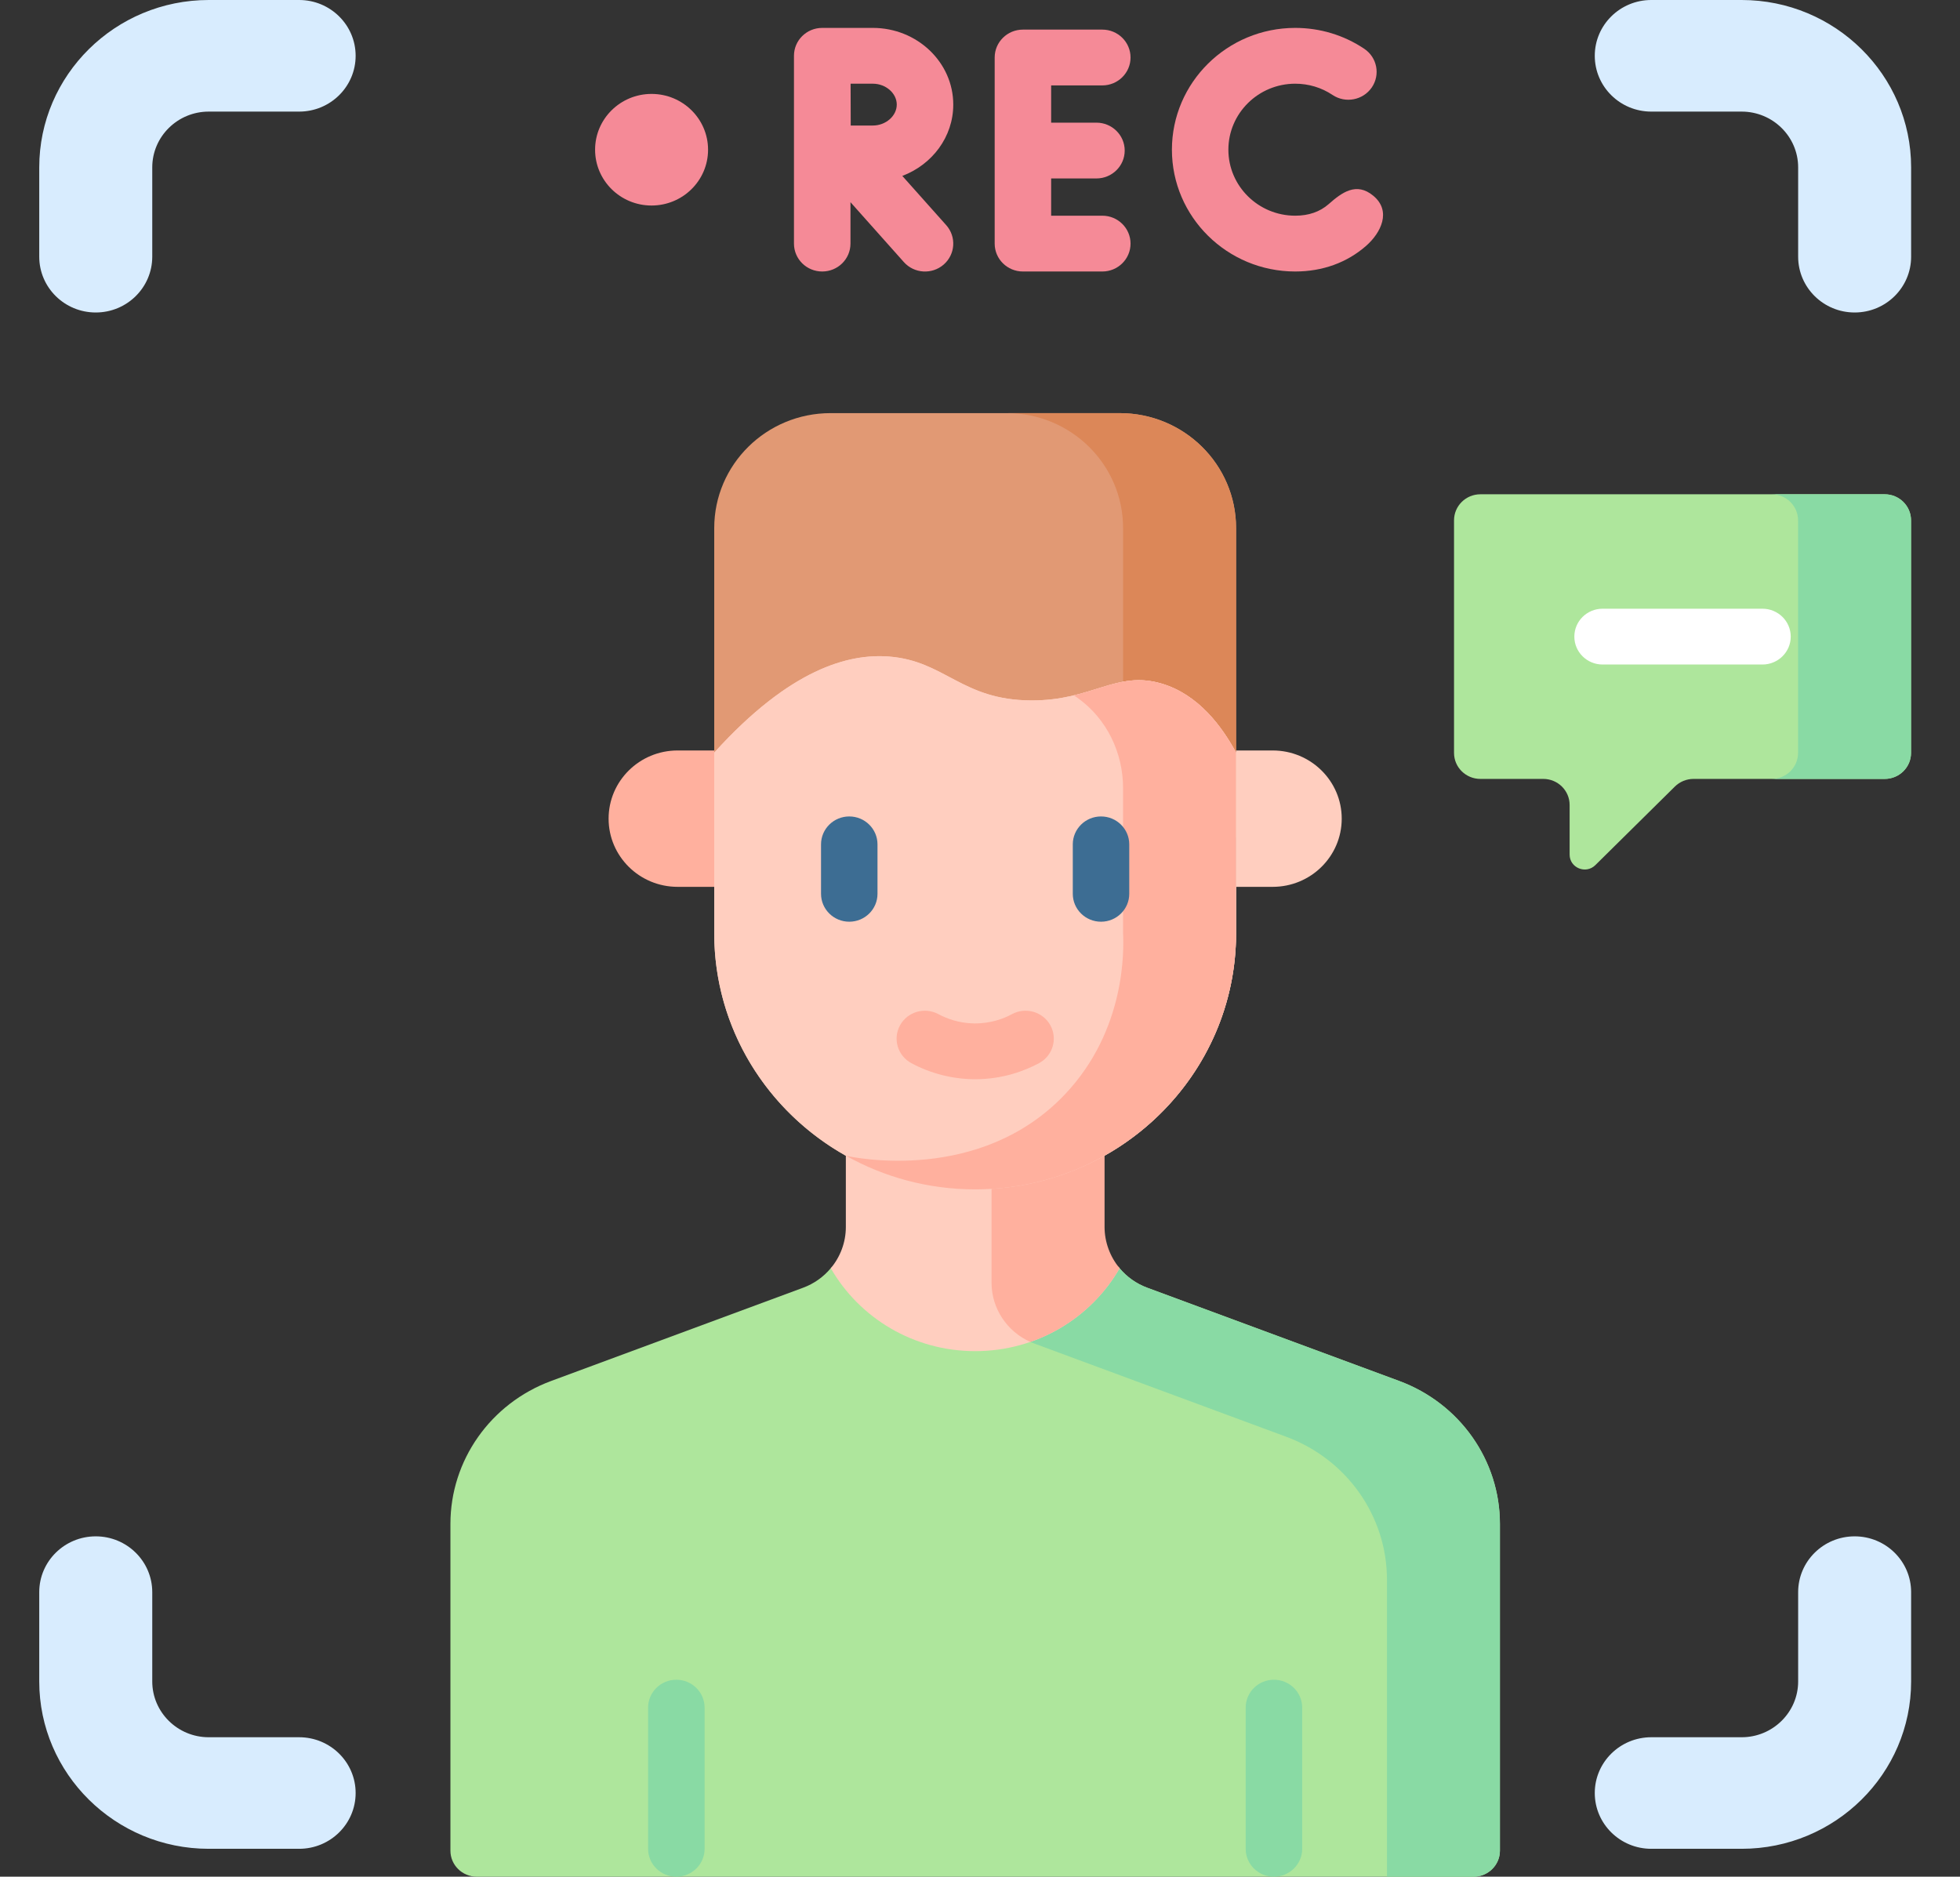 <svg width="47" height="45" viewBox="0 0 47 45" fill="none" xmlns="http://www.w3.org/2000/svg">
<rect x="0" y="0" width="47" height="45" fill="#333333" stroke="none"/>
<g clip-path="url(#clip0_8951_5745)">
<path d="M2.296 7.493C1.548 7.493 0.941 6.894 0.941 6.155V4.014C0.941 1.801 2.764 0 5.005 0H7.173C7.921 0 8.528 0.599 8.528 1.338C8.528 2.077 7.921 2.676 7.173 2.676H5.005C4.258 2.676 3.651 3.276 3.651 4.014V6.155C3.651 6.894 3.044 7.493 2.296 7.493Z" fill="#D8ECFE"/>
<path d="M44.474 7.493C43.726 7.493 43.119 6.894 43.119 6.155V4.014C43.119 3.276 42.511 2.676 41.764 2.676H39.597C38.849 2.676 38.242 2.077 38.242 1.338C38.242 0.599 38.849 0 39.597 0H41.764C44.005 0 45.828 1.801 45.828 4.014V6.155C45.828 6.894 45.222 7.493 44.474 7.493Z" fill="#D8ECFE"/>
<path d="M7.173 44.331H5.005C2.765 44.331 0.941 42.531 0.941 40.318V38.177C0.941 37.438 1.548 36.839 2.296 36.839C3.044 36.839 3.651 37.438 3.651 38.177V40.318C3.651 41.055 4.258 41.656 5.005 41.656H7.173C7.921 41.656 8.528 42.255 8.528 42.993C8.528 43.733 7.921 44.331 7.173 44.331Z" fill="#D8ECFE"/>
<path d="M41.764 44.331H39.597C38.849 44.331 38.242 43.732 38.242 42.993C38.242 42.255 38.849 41.656 39.597 41.656H41.764C42.511 41.656 43.119 41.055 43.119 40.318V38.177C43.119 37.438 43.726 36.839 44.474 36.839C45.222 36.839 45.828 37.438 45.828 38.177V40.318C45.828 42.531 44.005 44.331 41.764 44.331Z" fill="#D8ECFE"/>
<path d="M26.433 2.048C26.807 2.048 27.11 1.748 27.11 1.379C27.11 1.009 26.807 0.71 26.433 0.71H24.529C24.155 0.71 23.852 1.009 23.852 1.379V5.841C23.852 6.211 24.155 6.51 24.529 6.51H26.433C26.807 6.51 27.11 6.211 27.11 5.841C27.11 5.472 26.807 5.172 26.433 5.172H25.206V4.279H26.292C26.666 4.279 26.97 3.979 26.97 3.61C26.97 3.241 26.666 2.941 26.292 2.941H25.206V2.048H26.433Z" fill="#F58A97"/>
<path d="M32.93 4.693C32.525 4.357 32.177 4.615 31.86 4.895C31.65 5.079 31.381 5.172 31.059 5.172C30.175 5.172 29.456 4.462 29.456 3.59C29.456 2.717 30.175 2.007 31.059 2.007C31.38 2.007 31.69 2.1 31.954 2.277C32.264 2.484 32.685 2.403 32.895 2.097C33.104 1.791 33.023 1.375 32.712 1.168C32.223 0.841 31.651 0.669 31.059 0.669C29.428 0.669 28.102 1.979 28.102 3.59C28.102 5.2 29.428 6.51 31.059 6.51C31.713 6.51 32.302 6.297 32.76 5.894C33.117 5.58 33.373 5.06 32.93 4.693Z" fill="#F58A97"/>
<path d="M22.859 2.508C22.859 1.494 21.993 0.669 20.93 0.669H19.718C19.718 0.669 19.717 0.669 19.717 0.669C19.717 0.669 19.717 0.669 19.716 0.669C19.342 0.669 19.039 0.968 19.039 1.338V5.841C19.039 6.211 19.342 6.51 19.716 6.51C20.091 6.51 20.394 6.211 20.394 5.841V4.848L21.673 6.283C21.921 6.562 22.349 6.587 22.629 6.344C22.91 6.099 22.937 5.677 22.69 5.399L21.637 4.218C22.352 3.948 22.859 3.284 22.859 2.508ZM20.93 2.007C21.241 2.007 21.504 2.236 21.504 2.508C21.504 2.78 21.241 3.01 20.93 3.01C20.803 3.01 20.602 3.01 20.4 3.011C20.399 2.818 20.398 2.21 20.397 2.007L20.93 2.007Z" fill="#F58A97"/>
<path d="M15.624 4.928C16.372 4.928 16.979 4.329 16.979 3.59C16.979 2.851 16.372 2.252 15.624 2.252C14.876 2.252 14.27 2.851 14.27 3.59C14.27 4.329 14.876 4.928 15.624 4.928Z" fill="#F58A97"/>
<path d="M11.433 45C11.084 45 10.801 44.72 10.801 44.376V36.541C10.801 35.016 11.763 33.651 13.217 33.113L19.254 30.879C19.521 30.781 19.748 30.617 19.921 30.41C20.15 30.137 21.637 29.79 21.637 29.421V27.037H25.131V29.421C25.131 29.79 26.618 30.137 26.847 30.41C27.02 30.617 27.247 30.781 27.514 30.879L33.551 33.113C35.005 33.651 35.967 35.016 35.967 36.541V44.376C35.967 44.72 35.684 45 35.335 45H11.433Z" fill="#AEE69C"/>
<path d="M33.552 33.113L27.515 30.879C27.248 30.781 27.021 30.617 26.848 30.41C26.619 30.137 25.132 29.79 25.132 29.421V27.037H23.777V30.759C23.777 31.407 24.187 31.988 24.806 32.217L30.843 34.451C32.297 34.989 33.259 36.354 33.259 37.879V45H35.336C35.685 45 35.968 44.72 35.968 44.376V36.541C35.968 35.016 35.006 33.651 33.552 33.113Z" fill="#89DAA4"/>
<path d="M23.385 32.398C24.871 32.398 26.166 31.596 26.848 30.41C26.619 30.137 25.132 29.79 25.132 29.421V27.037H20.283V29.421C20.283 29.79 20.15 30.137 19.922 30.41C20.603 31.596 21.898 32.398 23.385 32.398Z" fill="#FFCEBF"/>
<path d="M24.707 32.177C25.619 31.86 26.379 31.227 26.848 30.41C26.617 30.134 26.487 29.779 26.487 29.421V27.037H23.777V30.759C23.777 31.372 24.144 31.925 24.707 32.177Z" fill="#FFB09E"/>
<path d="M29.641 20.08H17.127V12.662C17.127 11.14 18.376 9.906 19.917 9.906H26.851C28.392 9.906 29.641 11.14 29.641 12.662V20.08H29.641Z" fill="#E19974"/>
<path d="M26.85 9.906H24.141C25.682 9.906 26.931 11.14 26.931 12.662V20.08H29.64V12.662C29.64 11.14 28.391 9.906 26.85 9.906Z" fill="#DC8758"/>
<path d="M29.641 18.047C29.309 17.435 28.747 16.652 27.846 16.389C26.765 16.074 26.199 16.8 24.73 16.795C23.06 16.79 22.665 15.847 21.318 15.743C20.35 15.669 18.951 16.033 17.127 18.047V22.377C17.127 25.769 19.928 28.519 23.384 28.519C26.84 28.519 29.641 25.769 29.641 22.377V18.047H29.641Z" fill="#FFCEBF"/>
<path d="M29.641 18.047C29.309 17.435 28.747 16.652 27.846 16.389C26.765 16.074 26.199 16.8 24.73 16.795C23.06 16.79 22.665 15.847 21.318 15.743C20.35 15.669 18.951 16.033 17.127 18.047V22.377C17.127 24.663 18.399 26.657 20.287 27.715C21.2 28.227 23.384 28.079 23.384 28.079C24.51 28.079 25.566 28.227 26.479 27.716C28.367 26.659 29.641 24.664 29.641 22.377V18.047H29.641Z" fill="#FFCEBF"/>
<path d="M29.64 22.377V18.047C29.308 17.435 28.747 16.652 27.845 16.389C27.057 16.159 26.542 16.483 25.751 16.673C25.785 16.696 25.819 16.719 25.852 16.743C26.544 17.241 26.931 18.054 26.931 18.899V22.377C26.949 22.761 27.004 24.698 25.531 26.247C23.491 28.392 20.463 27.754 20.287 27.713C21.2 28.225 22.256 28.519 23.383 28.519C26.839 28.519 29.64 25.769 29.64 22.377Z" fill="#FFB09E"/>
<path d="M20.365 22.101C19.991 22.101 19.688 21.801 19.688 21.432V20.246C19.688 19.877 19.991 19.577 20.365 19.577C20.739 19.577 21.042 19.877 21.042 20.246V21.432C21.042 21.801 20.739 22.101 20.365 22.101Z" fill="#3D6D93"/>
<path d="M26.402 22.101C26.028 22.101 25.725 21.801 25.725 21.432V20.246C25.725 19.877 26.028 19.577 26.402 19.577C26.776 19.577 27.079 19.877 27.079 20.246V21.432C27.079 21.801 26.776 22.101 26.402 22.101Z" fill="#3D6D93"/>
<path d="M23.385 25.878C23.374 25.878 23.363 25.878 23.352 25.878C22.83 25.872 22.312 25.739 21.853 25.492C21.525 25.315 21.404 24.909 21.583 24.584C21.762 24.26 22.173 24.14 22.502 24.317C22.686 24.416 22.986 24.536 23.366 24.54C23.767 24.542 24.076 24.421 24.268 24.317C24.597 24.14 25.008 24.26 25.187 24.584C25.366 24.909 25.245 25.315 24.917 25.492C24.588 25.669 24.058 25.878 23.385 25.878Z" fill="#FFB09E"/>
<path d="M30.518 21.265H29.641V17.995H30.518C31.433 17.995 32.174 18.727 32.174 19.63C32.174 20.533 31.433 21.265 30.518 21.265Z" fill="#FFCEBF"/>
<path d="M16.249 21.265H17.127V17.995H16.249C15.335 17.995 14.594 18.727 14.594 19.63C14.594 20.533 15.335 21.265 16.249 21.265Z" fill="#FFB09E"/>
<path d="M30.548 45C30.174 45 29.871 44.701 29.871 44.331V40.946C29.871 40.577 30.174 40.277 30.548 40.277C30.922 40.277 31.226 40.577 31.226 40.946V44.331C31.226 44.701 30.923 45 30.548 45Z" fill="#89DAA4"/>
<path d="M16.218 45C15.844 45 15.541 44.701 15.541 44.331V40.946C15.541 40.577 15.844 40.277 16.218 40.277C16.592 40.277 16.896 40.577 16.896 40.946V44.331C16.896 44.701 16.592 45 16.218 45Z" fill="#89DAA4"/>
<path d="M45.194 18.677H40.61C40.443 18.677 40.282 18.743 40.163 18.86L38.256 20.744C38.028 20.969 37.639 20.81 37.639 20.492V19.302C37.639 18.957 37.356 18.677 37.007 18.677H35.499C35.15 18.677 34.867 18.398 34.867 18.053V12.477C34.867 12.132 35.15 11.852 35.499 11.852H45.194C45.543 11.852 45.826 12.132 45.826 12.477V18.053C45.826 18.398 45.543 18.677 45.194 18.677Z" fill="#AEE69C"/>
<path d="M45.194 11.852H42.484C42.834 11.852 43.117 12.132 43.117 12.477V18.053C43.117 18.398 42.834 18.677 42.484 18.677H45.194C45.543 18.677 45.826 18.398 45.826 18.053V12.477C45.826 12.132 45.543 11.852 45.194 11.852Z" fill="#89DAA4"/>
<path d="M42.263 15.934H38.429C38.055 15.934 37.752 15.634 37.752 15.265C37.752 14.895 38.055 14.596 38.429 14.596H42.263C42.637 14.596 42.941 14.895 42.941 15.265C42.941 15.634 42.637 15.934 42.263 15.934Z" fill="white"/>
</g>
<defs>
<clipPath id="clip0_8951_5745">
<rect width="45.562" height="45" fill="white" transform="translate(0.602)"/>
</clipPath>
</defs>
</svg>
